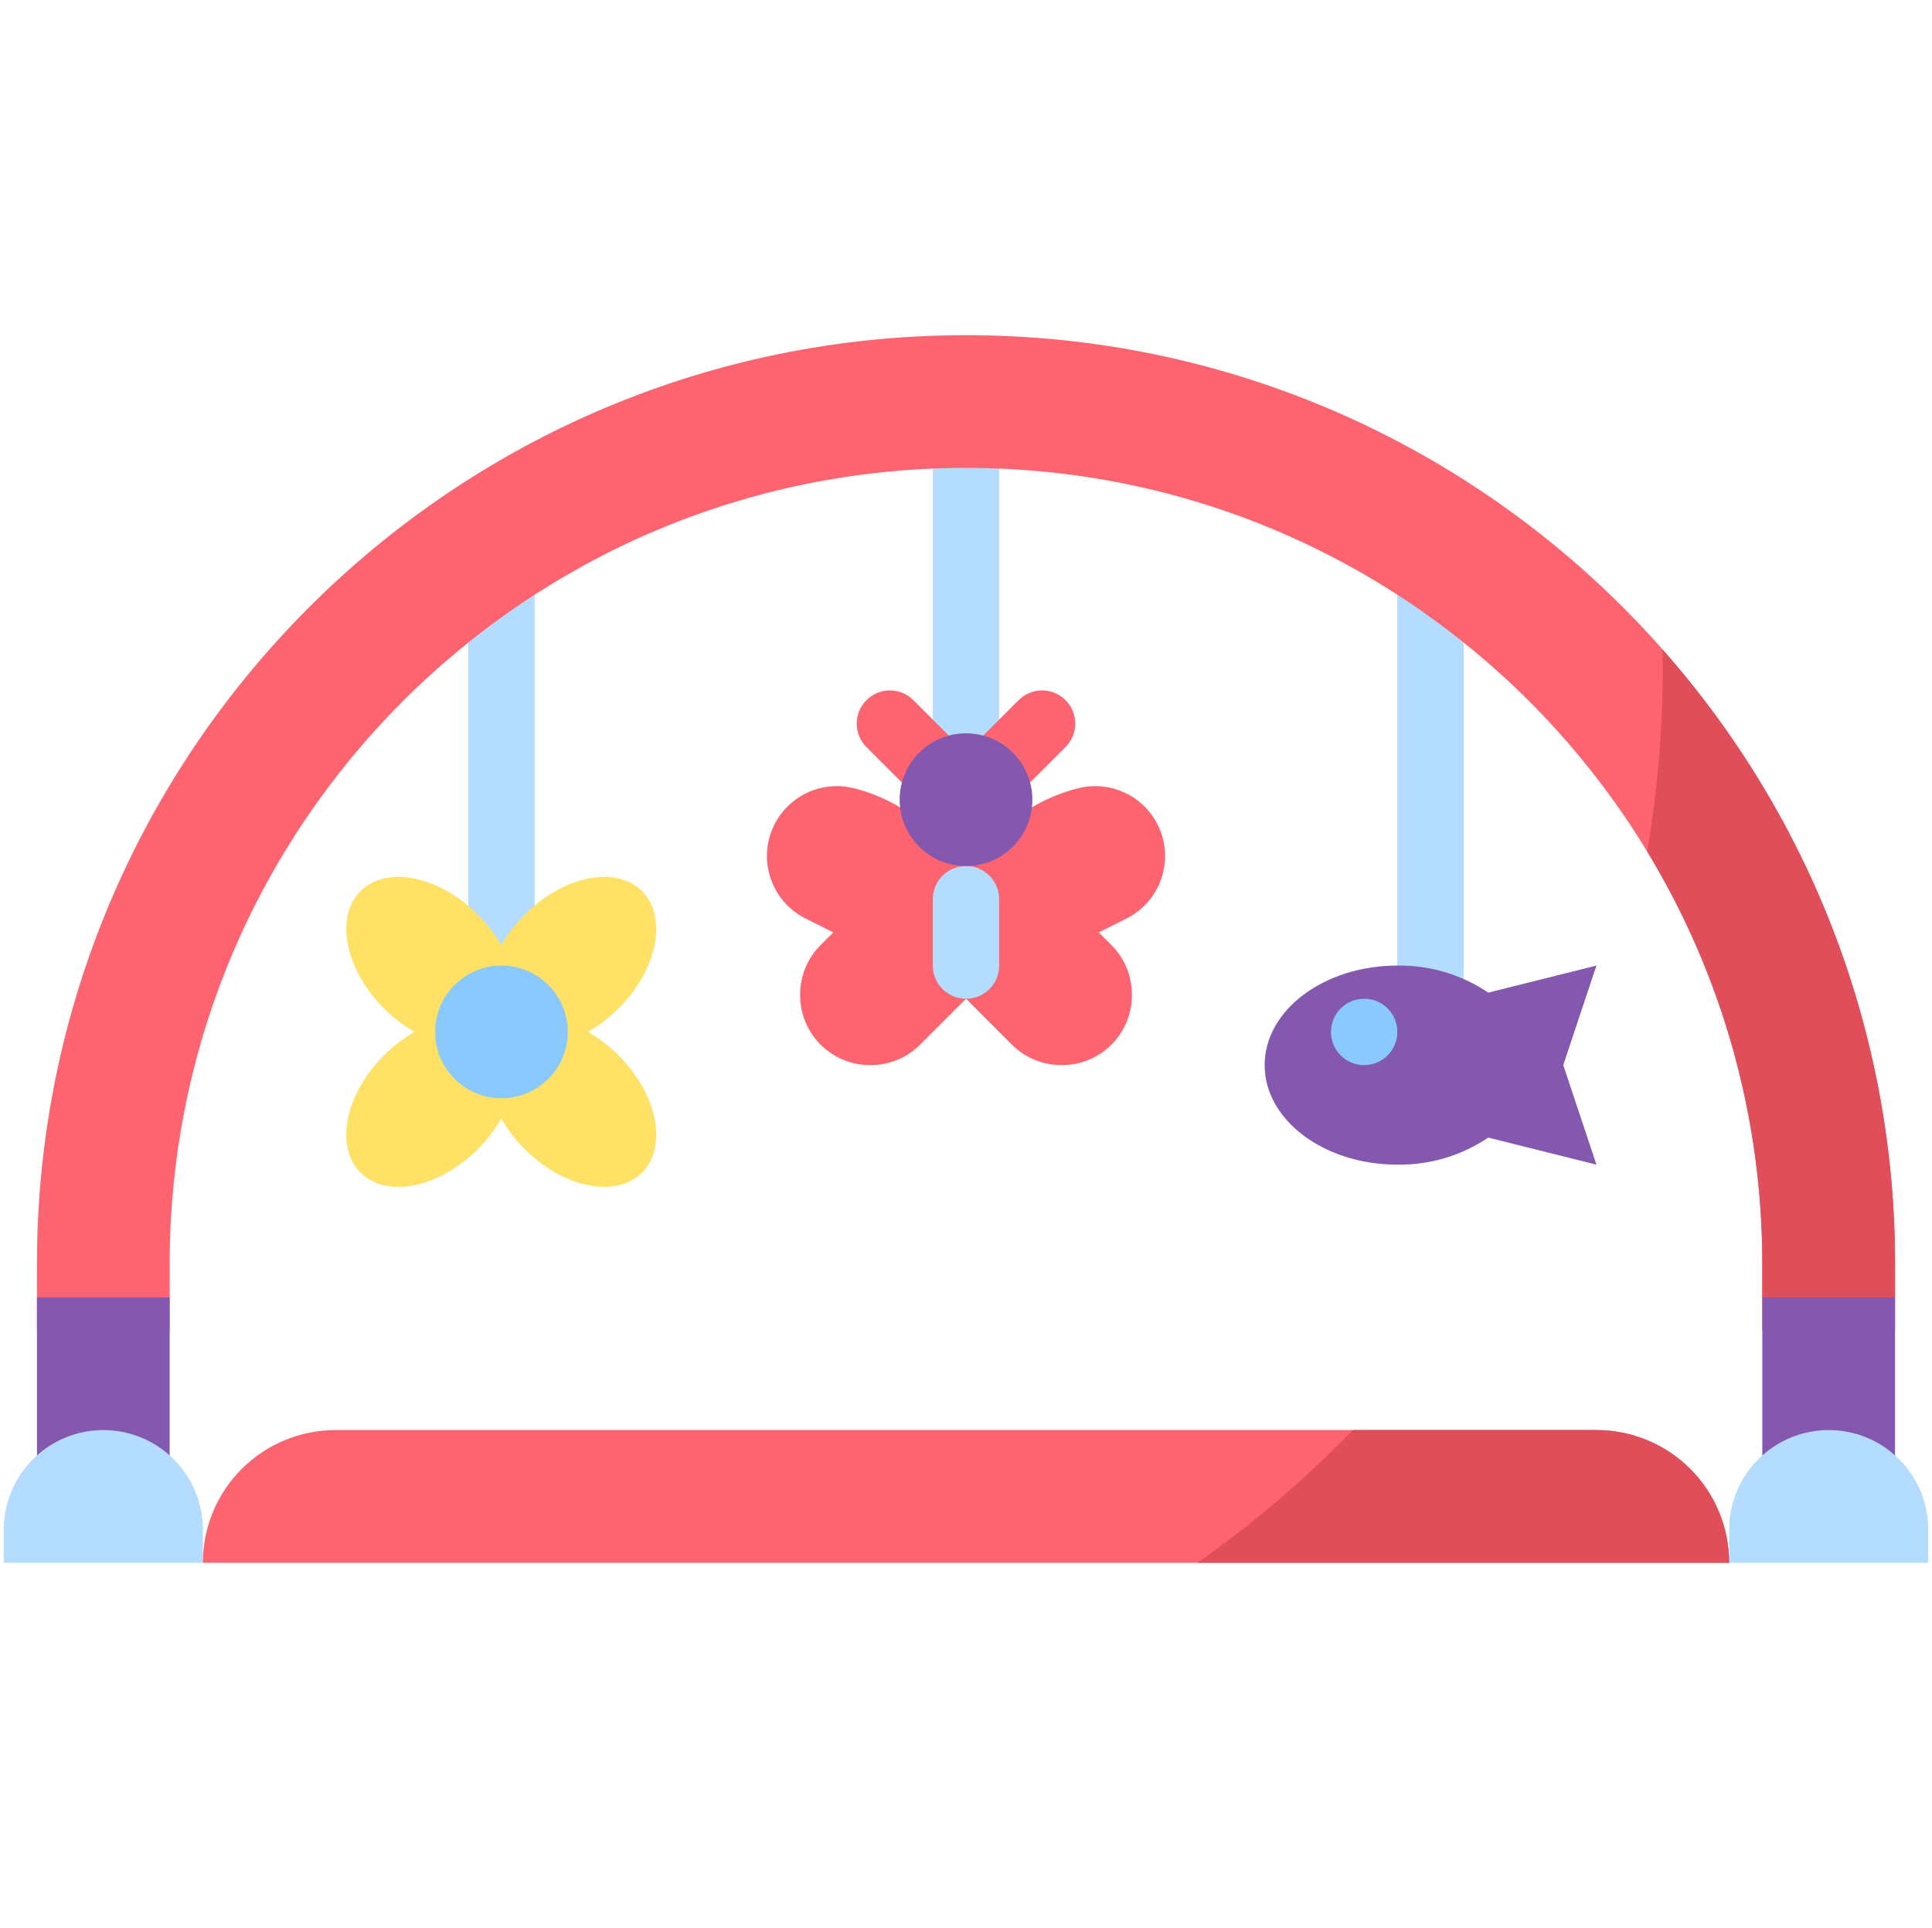 <svg width="513" height="512" viewBox="0 0 513 512" fill="none" xmlns="http://www.w3.org/2000/svg">
<path d="M124.344 150.129H141.964V254.752H124.344V150.129Z" fill="#B3DCFE"/>
<path d="M247.688 97.818H265.308V212.353H247.688V97.818Z" fill="#B3DCFE"/>
<path d="M371.031 150.129H388.652V265.214H371.031V150.129Z" fill="#B3DCFE"/>
<path d="M256.503 265.215L268.687 277.4C272.168 280.88 276.889 282.836 281.811 282.836H281.994C284.432 282.836 286.845 282.356 289.097 281.423C291.349 280.49 293.395 279.123 295.118 277.4C296.842 275.676 298.209 273.63 299.142 271.378C300.074 269.127 300.554 266.713 300.554 264.276V264.093C300.554 259.17 298.599 254.45 295.118 250.969L291.744 247.594L299.105 243.914C302.188 242.372 304.781 240.003 306.593 237.071C308.405 234.139 309.365 230.76 309.365 227.313C309.365 224.493 308.722 221.709 307.485 219.175C306.248 216.64 304.45 214.42 302.227 212.685C300.004 210.949 297.414 209.743 294.655 209.158C291.896 208.573 289.04 208.624 286.304 209.308C278.334 211.3 271.055 215.421 265.246 221.231L256.503 229.974L247.76 221.231C241.951 215.421 234.672 211.3 226.702 209.308C223.965 208.624 221.109 208.573 218.35 209.158C215.591 209.743 213.002 210.949 210.779 212.685C208.556 214.42 206.757 216.64 205.521 219.175C204.284 221.709 203.641 224.493 203.641 227.313C203.641 230.76 204.601 234.139 206.413 237.071C208.225 240.003 210.817 242.372 213.9 243.914L221.261 247.594L217.887 250.969C214.406 254.45 212.451 259.17 212.451 264.093V264.276C212.451 266.713 212.931 269.127 213.864 271.378C214.796 273.63 216.164 275.676 217.887 277.4C219.611 279.123 221.657 280.49 223.908 281.423C226.16 282.356 228.574 282.836 231.011 282.836H231.194C236.116 282.836 240.837 280.88 244.318 277.4L256.503 265.215Z" fill="#FE646F"/>
<path d="M265.308 238.783C265.308 233.917 261.364 229.973 256.498 229.973C251.632 229.973 247.688 233.917 247.688 238.783V256.404C247.688 261.27 251.632 265.214 256.498 265.214C261.364 265.214 265.308 261.27 265.308 256.404V238.783Z" fill="#B3DCFE"/>
<path d="M133.097 274.007C139.977 267.127 137.188 253.183 126.868 242.863C116.548 232.542 102.604 229.754 95.724 236.634C88.843 243.514 91.632 257.458 101.952 267.779C112.273 278.099 126.217 280.888 133.097 274.007Z" fill="#FFE166"/>
<path d="M164.243 267.784C174.563 257.463 177.352 243.519 170.472 236.639C163.592 229.759 149.648 232.548 139.327 242.868C129.007 253.188 126.218 267.132 133.098 274.013C139.979 280.893 153.923 278.104 164.243 267.784Z" fill="#FFE166"/>
<path d="M126.868 305.155C137.188 294.834 139.977 280.89 133.097 274.01C126.217 267.13 112.273 269.919 101.952 280.239C91.632 290.559 88.843 304.503 95.724 311.384C102.604 318.264 116.548 315.475 126.868 305.155Z" fill="#FFE166"/>
<path d="M170.472 311.386C177.352 304.506 174.563 290.562 164.243 280.242C153.923 269.921 139.979 267.133 133.098 274.013C126.218 280.893 129.007 294.837 139.327 305.157C149.648 315.478 163.592 318.267 170.472 311.386Z" fill="#FFE166"/>
<path d="M133.152 291.646C142.884 291.646 150.773 283.757 150.773 274.025C150.773 264.293 142.884 256.404 133.152 256.404C123.42 256.404 115.531 264.293 115.531 274.025C115.531 283.757 123.42 291.646 133.152 291.646Z" fill="#8AC9FE"/>
<path d="M423.9 256.405L395.175 263.587C388.052 258.784 379.628 256.278 371.038 256.405C351.575 256.405 335.797 268.238 335.797 282.836C335.797 297.434 351.575 309.267 371.038 309.267C379.628 309.394 388.052 306.888 395.175 302.086L423.9 309.267L415.09 282.836L423.9 256.405Z" fill="#8558B0"/>
<path d="M256.496 221.162C255.339 221.163 254.193 220.936 253.124 220.494C252.054 220.051 251.083 219.401 250.266 218.582L230.065 198.381C229.247 197.562 228.598 196.591 228.155 195.522C227.712 194.453 227.484 193.308 227.484 192.151C227.484 190.993 227.712 189.848 228.155 188.779C228.598 187.71 229.247 186.739 230.065 185.92C230.883 185.102 231.854 184.453 232.923 184.011C233.992 183.568 235.138 183.34 236.295 183.34C237.452 183.34 238.598 183.568 239.667 184.011C240.736 184.453 241.707 185.102 242.525 185.92L256.496 199.893L270.467 185.92C271.285 185.102 272.256 184.453 273.325 184.011C274.394 183.568 275.54 183.34 276.697 183.34C277.854 183.34 279 183.568 280.069 184.011C281.138 184.453 282.109 185.102 282.927 185.92C283.745 186.739 284.394 187.71 284.837 188.779C285.28 189.848 285.508 190.993 285.508 192.151C285.508 193.308 285.28 194.453 284.837 195.522C284.394 196.591 283.745 197.562 282.927 198.381L262.726 218.582C261.909 219.401 260.938 220.051 259.869 220.494C258.799 220.936 257.653 221.163 256.496 221.162Z" fill="#FE646F"/>
<path d="M256.504 229.974C266.235 229.974 274.124 222.085 274.124 212.353C274.124 202.621 266.235 194.732 256.504 194.732C246.772 194.732 238.883 202.621 238.883 212.353C238.883 222.085 246.772 229.974 256.504 229.974Z" fill="#8558B0"/>
<path d="M371.035 274.025C371.035 269.159 367.09 265.215 362.224 265.215C357.359 265.215 353.414 269.159 353.414 274.025C353.414 278.891 357.359 282.836 362.224 282.836C367.09 282.836 371.035 278.891 371.035 274.025Z" fill="#8AC9FE"/>
<path d="M256.502 89.008C120.259 89.008 9.812 199.454 9.812 335.697V353.318H45.054V335.697C45.054 218.917 139.722 124.249 256.502 124.249C373.282 124.249 467.95 218.917 467.95 335.697V344.508H503.192V335.697C503.192 199.454 392.745 89.008 256.502 89.008Z" fill="#FE646F"/>
<path d="M441.452 172.486C441.476 174.028 441.51 175.57 441.51 177.112C441.51 193.539 440.127 209.937 437.375 226.131C457.428 259.156 468.003 297.062 467.941 335.698V353.319H503.183V335.698C503.265 275.574 481.302 217.506 441.452 172.486Z" fill="#DF4E59"/>
<path d="M9.812 344.508H45.054V388.56H9.812V344.508Z" fill="#8558B0"/>
<path d="M1 414.991H53.862V406.181C53.862 399.171 51.077 392.448 46.121 387.491C41.164 382.535 34.441 379.75 27.431 379.75C20.421 379.75 13.698 382.535 8.741 387.491C3.785 392.448 1 399.171 1 406.181V414.991Z" fill="#B3DCFE"/>
<path d="M467.945 344.508H503.187V388.56H467.945V344.508Z" fill="#8558B0"/>
<path d="M459.141 414.991H512.003V406.181C512.003 399.171 509.218 392.448 504.261 387.491C499.304 382.535 492.582 379.75 485.572 379.75C478.562 379.75 471.839 382.535 466.882 387.491C461.925 392.448 459.141 399.171 459.141 406.181V414.991Z" fill="#B3DCFE"/>
<path d="M53.859 414.991H459.135C459.135 405.645 455.422 396.681 448.813 390.072C442.204 383.463 433.24 379.75 423.894 379.75H89.101C79.754 379.75 70.79 383.463 64.181 390.072C57.572 396.681 53.859 405.645 53.859 414.991Z" fill="#FE646F"/>
<path d="M423.898 379.75H359.241C346.604 392.752 332.784 404.55 317.961 414.991H459.139C459.139 405.645 455.426 396.681 448.817 390.072C442.208 383.463 433.244 379.75 423.898 379.75Z" fill="#DF4E59"/>
</svg>
